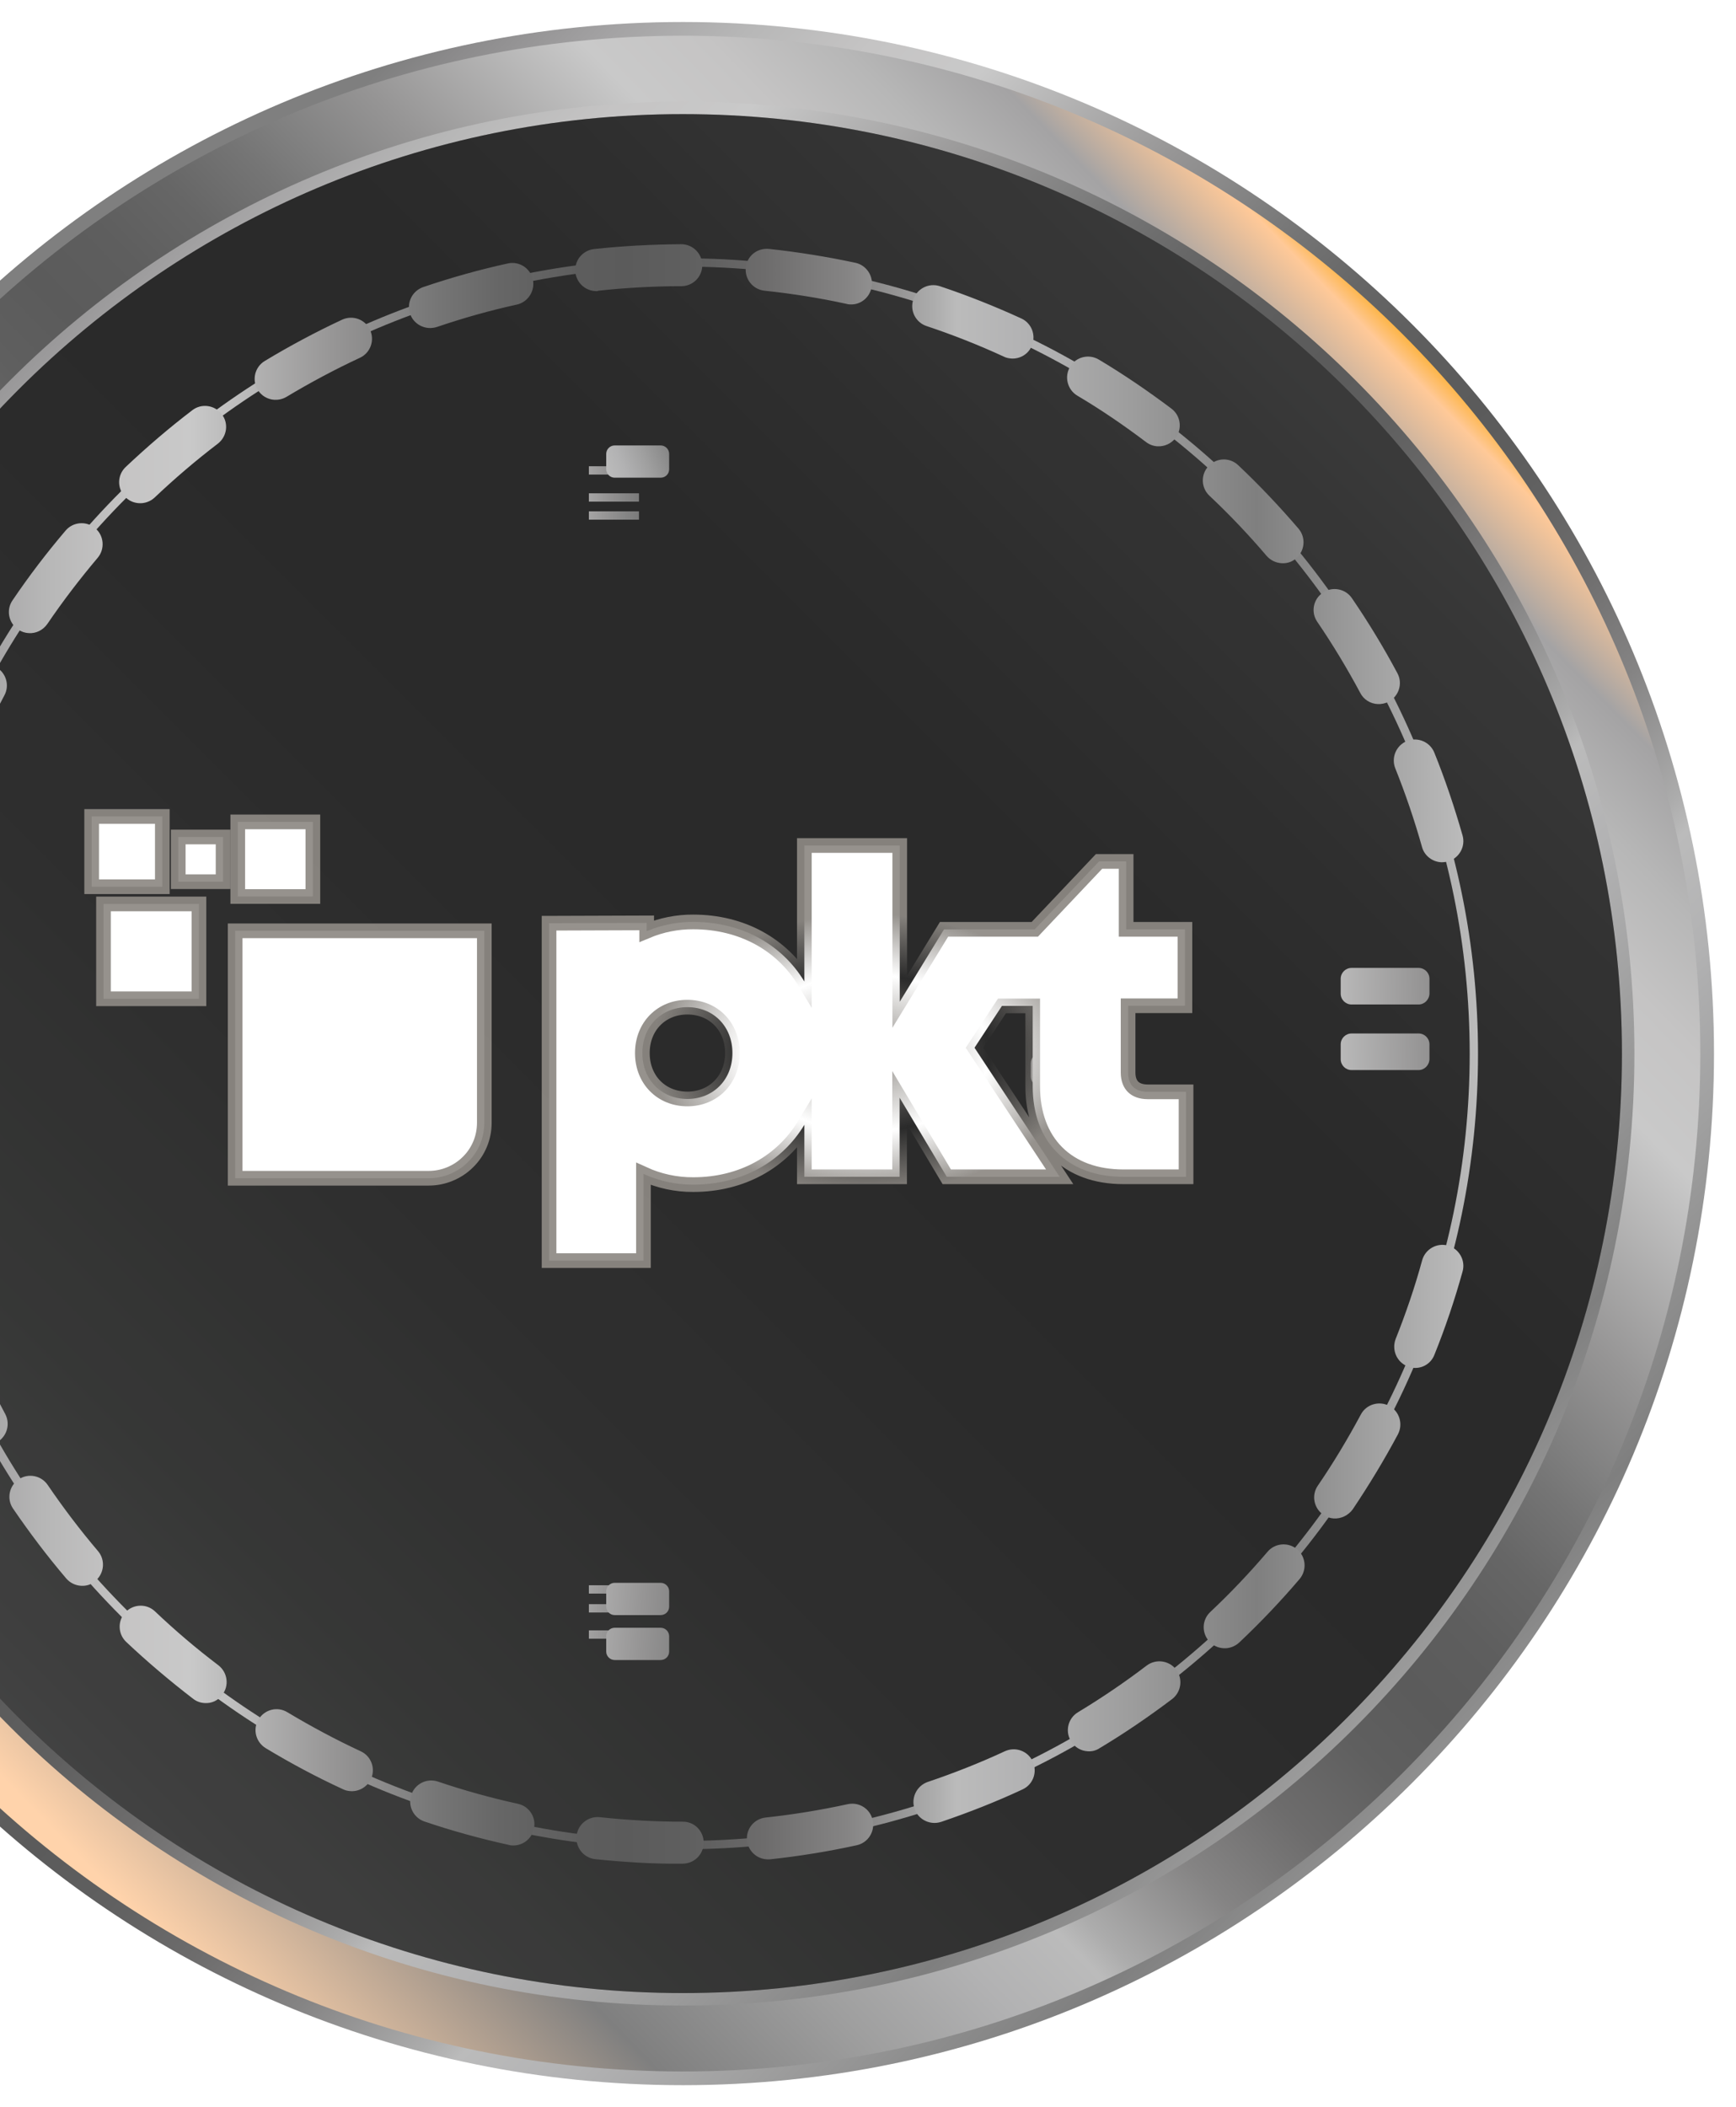 <svg width="947" height="1149" viewBox="0 0 947 1149" fill="none" xmlns="http://www.w3.org/2000/svg">
<g filter="url(#filter0_d)">
<path d="M372.5 1130C683.16 1130 935 878.16 935 567.5C935 256.84 683.16 5 372.5 5C61.84 5 -190 256.84 -190 567.5C-190 878.16 61.84 1130 372.5 1130Z" fill="url(#paint0_linear)"/>
<path d="M372.5 1122.53C679.034 1122.53 927.528 874.033 927.528 567.5C927.528 260.967 679.034 12.472 372.5 12.472C65.967 12.472 -182.527 260.967 -182.527 567.5C-182.527 874.033 65.967 1122.53 372.5 1122.53Z" fill="url(#paint1_linear)"/>
<path d="M372.5 1086.59C659.183 1086.59 891.585 854.183 891.585 567.5C891.585 280.817 659.183 48.415 372.5 48.415C85.817 48.415 -146.585 280.817 -146.585 567.5C-146.585 854.183 85.817 1086.59 372.5 1086.59Z" fill="url(#paint2_linear)"/>
<path d="M372.501 1079.78C655.422 1079.78 884.776 850.422 884.776 567.5C884.776 284.578 655.422 55.225 372.501 55.225C89.579 55.225 -139.774 284.578 -139.774 567.5C-139.774 850.422 89.579 1079.78 372.501 1079.78Z" fill="url(#paint3_linear)"/>
<path d="M372.501 1079.78C655.422 1079.78 884.776 850.422 884.776 567.5C884.776 284.578 655.422 55.225 372.501 55.225C89.579 55.225 -139.774 284.578 -139.774 567.5C-139.774 850.422 89.579 1079.78 372.501 1079.78Z" fill="black" fill-opacity="0.2"/>
<path d="M348.57 247.234H321.235V251.774H348.57V247.234Z" fill="url(#paint4_linear)"/>
<path d="M348.57 261.989H321.235V266.529H348.57V261.989Z" fill="url(#paint5_linear)"/>
<path d="M348.57 271.826H321.235V276.366H348.57V271.826Z" fill="url(#paint6_linear)"/>
<path d="M348.57 881.997H321.235V886.537H348.57V881.997Z" fill="url(#paint7_linear)"/>
<path d="M348.57 867.715H321.235V872.255H348.57V867.715Z" fill="url(#paint8_linear)"/>
<path d="M348.57 857.405H321.235V861.945H348.57V857.405Z" fill="url(#paint9_linear)"/>
<path d="M360.393 253.476H335.328C332.774 253.476 330.693 251.395 330.693 248.841V240.518C330.693 237.964 332.774 235.883 335.328 235.883H360.393C362.947 235.883 365.028 237.964 365.028 240.518V248.841C365.028 251.49 362.947 253.476 360.393 253.476Z" fill="url(#paint10_linear)"/>
<path d="M773.826 576.486H737.316C734.006 576.486 731.357 573.837 731.357 570.527V562.487C731.357 559.177 734.006 556.528 737.316 556.528H773.826C777.137 556.528 779.785 559.177 779.785 562.487V570.527C779.691 573.837 777.042 576.486 773.826 576.486Z" fill="url(#paint11_linear)"/>
<path d="M773.826 540.732H737.316C734.006 540.732 731.357 538.084 731.357 534.774V526.734C731.357 523.423 734.006 520.775 737.316 520.775H773.826C777.137 520.775 779.785 523.423 779.785 526.734V534.774C779.691 538.084 777.042 540.732 773.826 540.732Z" fill="url(#paint12_linear)"/>
<path d="M196.192 541.773H159.683C156.372 541.773 153.724 539.124 153.724 535.814V527.774C153.724 524.464 156.372 521.815 159.683 521.815H196.192C199.503 521.815 202.151 524.464 202.151 527.774V535.814C202.057 539.124 199.408 541.773 196.192 541.773Z" fill="url(#paint13_linear)"/>
<path d="M196.192 577.526H159.683C156.372 577.526 153.724 574.878 153.724 571.567V563.528C153.724 560.217 156.372 557.569 159.683 557.569H196.192C199.503 557.569 202.151 560.217 202.151 563.528V571.567C202.057 574.878 199.408 577.526 196.192 577.526Z" fill="url(#paint14_linear)"/>
<path d="M601.302 585.566H567.819C564.792 585.566 562.333 583.107 562.333 580.08V572.702C562.333 569.675 564.792 567.216 567.819 567.216H601.302C604.329 567.216 606.788 569.675 606.788 572.702V580.08C606.788 583.107 604.329 585.566 601.302 585.566Z" fill="url(#paint15_linear)"/>
<path d="M569.237 534.868H546.064C543.983 534.868 542.28 533.166 542.28 531.085V525.977C542.28 523.896 543.983 522.194 546.064 522.194H569.143C571.223 522.194 572.926 523.896 572.926 525.977V531.085C572.926 533.166 571.223 534.868 569.237 534.868Z" fill="url(#paint16_linear)"/>
<path d="M196.192 613.279H159.683C156.372 613.279 153.724 610.631 153.724 607.32V599.281C153.724 595.97 156.372 593.322 159.683 593.322H196.192C199.503 593.322 202.151 595.97 202.151 599.281V607.32C202.057 610.536 199.408 613.279 196.192 613.279Z" fill="url(#paint17_linear)"/>
<path d="M360.393 898.171H335.328C332.774 898.171 330.693 896.09 330.693 893.536V885.213C330.693 882.659 332.774 880.578 335.328 880.578H360.393C362.947 880.578 365.028 882.659 365.028 885.213V893.536C365.028 896.185 362.947 898.171 360.393 898.171Z" fill="url(#paint18_linear)"/>
<path d="M360.393 873.673H335.328C332.774 873.673 330.693 871.593 330.693 869.039V860.715C330.693 858.161 332.774 856.08 335.328 856.08H360.393C362.947 856.08 365.028 858.161 365.028 860.715V869.039C365.028 871.687 362.947 873.673 360.393 873.673Z" fill="url(#paint19_linear)"/>
<path d="M372.5 1001.36C133.293 1001.36 -61.269 806.801 -61.269 567.595C-61.269 328.388 133.293 133.825 372.5 133.825C611.707 133.825 806.269 328.388 806.269 567.595C806.269 806.801 611.707 1001.36 372.5 1001.36ZM372.5 138.366C135.847 138.366 -56.729 330.942 -56.729 567.595C-56.729 804.248 135.847 996.824 372.5 996.824C609.153 996.824 801.729 804.248 801.729 567.595C801.729 330.847 609.248 138.366 372.5 138.366Z" fill="url(#paint20_linear)"/>
<path d="M348.096 1008.65C340.246 1008.17 332.49 1007.61 324.734 1006.76C318.397 1006.09 313.857 1000.42 314.519 994.081C315.181 987.743 320.95 983.203 327.193 983.865C342.043 985.473 357.366 986.325 372.405 986.325C378.837 986.23 383.85 991.432 383.85 997.769C383.85 1004.11 378.742 1009.21 372.405 1009.21C364.365 1009.31 356.136 1009.12 348.096 1008.65ZM279.427 999.283C278.86 999.283 278.198 999.188 277.63 998.999C262.118 995.594 246.606 991.338 231.567 986.23C225.608 984.244 222.298 977.717 224.379 971.664C226.365 965.705 232.891 962.394 238.945 964.475C253.227 969.299 267.888 973.366 282.549 976.582C288.697 977.906 292.669 984.055 291.251 990.203C290.021 995.878 284.913 999.567 279.427 999.283ZM418.279 1006.85C412.793 1006.57 408.158 1002.31 407.496 996.634C406.834 990.297 411.374 984.717 417.711 984.055C432.656 982.447 447.695 979.987 462.45 976.771C468.693 975.447 474.746 979.325 476.071 985.568C477.395 991.716 473.517 997.864 467.274 999.188C451.762 1002.59 435.872 1005.15 420.076 1006.85C419.509 1006.85 418.846 1006.94 418.279 1006.85ZM191.274 969.677C189.855 969.583 188.436 969.299 187.112 968.637C172.735 962.016 158.547 954.449 144.927 946.22C139.535 942.91 137.738 935.911 141.049 930.519C144.359 925.128 151.359 923.331 156.75 926.641C169.708 934.397 183.139 941.586 196.76 947.923C202.529 950.571 204.989 957.381 202.34 963.151C200.259 967.408 195.814 969.961 191.274 969.677ZM509.081 986.987C504.541 986.703 500.379 983.771 498.866 979.231C496.88 973.272 500.095 966.745 506.054 964.665C520.337 959.841 534.524 954.26 548.145 947.923C553.914 945.274 560.725 947.734 563.373 953.503C566.022 959.273 563.562 966.083 557.793 968.732C543.416 975.447 528.471 981.312 513.432 986.419C511.919 986.892 510.5 987.081 509.081 986.987ZM111.633 921.628C109.457 921.534 107.187 920.777 105.295 919.263C92.716 909.616 80.419 899.211 68.88 888.334C64.245 883.983 64.056 876.7 68.407 872.16C72.758 867.525 80.041 867.336 84.581 871.687C95.553 882.091 107.093 891.928 119.105 901.008C124.118 904.886 125.158 912.075 121.28 917.088C119.01 920.304 115.322 921.912 111.633 921.628ZM593.357 947.923C589.668 947.734 586.168 945.747 584.182 942.342C580.871 936.951 582.669 929.857 588.06 926.641C600.924 918.885 613.598 910.278 625.516 901.198C630.529 897.414 637.717 898.36 641.595 903.373C645.379 908.386 644.433 915.575 639.42 919.453C626.745 929.006 613.503 938.086 599.883 946.22C597.897 947.545 595.627 948.112 593.357 947.923ZM44.193 857.688C41.166 857.499 38.234 856.175 36.059 853.621C25.749 841.514 16.101 828.745 7.116 815.598C3.521 810.396 4.94 803.207 10.143 799.707C15.345 796.113 22.533 797.532 26.033 802.734C34.545 815.219 43.72 827.326 53.463 838.771C57.53 843.595 56.962 850.784 52.138 854.945C49.963 857.026 47.031 857.878 44.193 857.688ZM667.417 891.739C664.58 891.55 661.837 890.415 659.756 888.145C655.405 883.51 655.594 876.322 660.229 871.971C671.201 861.661 681.7 850.594 691.442 839.149C695.509 834.326 702.792 833.758 707.616 837.825C712.44 841.893 713.007 849.176 708.94 854C698.63 866.106 687.564 877.74 676.024 888.618C673.565 890.888 670.444 891.928 667.417 891.739ZM-8.018 780.885C-11.896 780.696 -15.585 778.52 -17.477 774.831C-24.949 760.833 -31.664 746.267 -37.623 731.511C-39.988 725.647 -37.15 718.931 -31.191 716.567C-25.327 714.202 -18.611 717.04 -16.247 722.999C-10.666 736.997 -4.235 750.807 2.859 764.049C5.792 769.629 3.711 776.534 -1.87 779.561C-3.951 780.506 -6.032 780.979 -8.018 780.885ZM727.668 820.989C725.682 820.895 723.696 820.232 721.898 819.003C716.696 815.409 715.277 808.315 718.872 803.112C727.384 790.627 735.235 777.574 742.329 764.332C745.261 758.752 752.26 756.671 757.841 759.603C763.422 762.535 765.502 769.535 762.57 775.115C755.098 789.114 746.774 802.829 737.883 816.071C735.424 819.381 731.546 821.178 727.668 820.989ZM-42.542 694.528C-47.271 694.245 -51.622 691.029 -52.946 686.11C-57.202 670.882 -60.608 655.181 -63.256 639.479C-64.296 633.237 -60.04 627.373 -53.797 626.332C-47.555 625.292 -41.69 629.548 -40.65 635.791C-38.191 650.641 -34.975 665.585 -30.908 680.057C-29.205 686.11 -32.799 692.447 -38.853 694.15C-40.083 694.528 -41.312 694.623 -42.542 694.528ZM771.367 738.889C770.137 738.794 768.907 738.511 767.772 738.038C761.908 735.673 759.07 729.052 761.341 723.093C766.921 709.094 771.84 694.717 775.812 680.151C777.515 674.098 783.852 670.504 789.905 672.206C795.959 673.909 799.553 680.246 797.851 686.299C793.594 701.622 788.487 716.851 782.528 731.606C780.731 736.43 776.096 739.173 771.367 738.889ZM-57.581 602.875C-63.35 602.591 -68.08 597.957 -68.364 591.998C-69.215 576.202 -69.215 560.122 -68.364 544.232C-67.985 537.895 -62.594 533.071 -56.257 533.355C-50.014 534.111 -45.096 539.124 -45.379 545.461C-46.23 560.501 -46.23 575.729 -45.379 590.768C-45.001 597.105 -49.919 602.497 -56.257 602.875C-56.73 602.875 -57.108 602.875 -57.581 602.875ZM-52.568 509.992C-52.946 509.992 -53.419 509.897 -53.797 509.897C-60.04 508.857 -64.296 502.993 -63.256 496.75C-60.702 481.049 -57.297 465.348 -53.041 450.025C-51.338 443.971 -45.096 440.283 -38.947 441.985C-32.799 443.688 -29.3 449.93 -30.908 456.078C-34.88 470.55 -38.191 485.494 -40.555 500.344C-41.596 506.209 -46.798 510.37 -52.568 509.992ZM-27.881 420.419C-29.11 420.325 -30.34 420.136 -31.475 419.663C-37.34 417.298 -40.272 410.677 -37.907 404.813C-32.043 390.058 -25.327 375.491 -17.855 361.398C-14.923 355.818 -7.923 353.642 -2.343 356.669C3.238 359.601 5.413 366.6 2.386 372.181C-4.707 385.517 -11.045 399.327 -16.625 413.326C-18.422 417.866 -23.057 420.703 -27.881 420.419ZM786.122 463.172C781.393 462.888 777.042 459.672 775.718 454.849C771.65 440.377 766.732 425.905 761.151 412.001C758.787 406.137 761.624 399.421 767.489 397.057C773.353 394.692 780.069 397.53 782.433 403.394C788.392 418.149 793.5 433.378 797.851 448.606C799.553 454.659 795.959 460.997 789.905 462.699C788.581 463.078 787.352 463.172 786.122 463.172ZM15.628 338.225C13.642 338.13 11.656 337.468 9.859 336.238C4.656 332.644 3.238 325.55 6.832 320.348C15.723 307.201 25.465 294.432 35.775 282.325C39.842 277.501 47.125 276.933 51.949 281C56.773 285.068 57.341 292.351 53.273 297.175C43.531 308.714 34.262 320.821 25.844 333.212C23.384 336.711 19.506 338.508 15.628 338.225ZM751.504 376.91C747.626 376.721 743.937 374.545 742.045 370.857C734.951 357.615 727.101 344.562 718.588 332.077C714.994 326.874 716.318 319.686 721.615 316.186C726.817 312.592 734.005 314.011 737.505 319.213C746.491 332.36 754.814 346.075 762.286 360.074C765.313 365.654 763.138 372.559 757.557 375.586C755.571 376.626 753.49 377.005 751.504 376.91ZM75.785 267.38C72.947 267.191 70.204 266.056 68.123 263.786C63.772 259.151 63.962 251.963 68.596 247.612C80.136 236.734 92.337 226.235 104.917 216.682C109.93 212.804 117.119 213.845 120.997 218.858C124.875 223.871 123.834 231.059 118.821 234.937C106.903 244.018 95.269 253.949 84.297 264.353C81.933 266.529 78.811 267.569 75.785 267.38ZM699.103 300.107C696.077 299.918 693.144 298.593 690.969 296.134C681.227 284.689 670.728 273.623 659.756 263.313C655.121 258.962 654.932 251.679 659.283 247.139C663.634 242.504 670.917 242.315 675.457 246.666C686.996 257.543 698.063 269.272 708.373 281.284C712.44 286.108 711.872 293.297 707.048 297.458C704.778 299.445 701.941 300.296 699.103 300.107ZM149.751 211.007C146.062 210.818 142.562 208.832 140.576 205.521C137.265 200.13 139.063 193.036 144.454 189.82C158.074 181.591 172.262 174.024 186.639 167.309C192.409 164.66 199.219 167.119 201.867 172.889C204.516 178.659 202.056 185.469 196.287 188.118C182.666 194.455 169.235 201.643 156.277 209.399C154.196 210.629 151.926 211.102 149.751 211.007ZM631.475 236.356C629.299 236.262 627.124 235.505 625.232 234.086C613.22 225.006 600.64 216.399 587.682 208.737C582.29 205.521 580.493 198.427 583.709 193.036C586.925 187.55 594.019 185.847 599.41 189.063C613.031 197.198 626.367 206.278 639.042 215.831C644.055 219.614 645.095 226.803 641.217 231.911C638.852 234.937 635.164 236.545 631.475 236.356ZM233.932 171.849C229.392 171.565 225.23 168.633 223.717 164.093C221.636 158.134 224.852 151.607 230.905 149.527C245.944 144.419 261.456 140.068 276.968 136.663C283.211 135.244 289.264 139.217 290.683 145.365C292.007 151.513 288.129 157.661 281.981 159.08C267.226 162.296 252.565 166.457 238.377 171.281C236.864 171.754 235.351 171.943 233.932 171.849ZM551.739 188.496C550.32 188.401 548.902 188.117 547.577 187.455C533.862 181.118 519.675 175.538 505.487 170.808C499.433 168.822 496.217 162.296 498.204 156.337C500.19 150.378 506.716 147.067 512.675 149.054C527.714 154.067 542.659 160.026 557.13 166.647C562.9 169.295 565.359 176.105 562.711 181.875C560.819 186.226 556.279 188.78 551.739 188.496ZM324.639 151.702C319.153 151.418 314.519 147.162 313.857 141.487C313.194 135.15 317.735 129.569 323.977 128.812C339.773 127.11 355.758 126.259 371.648 126.164C377.891 126.164 383.093 131.272 383.093 137.609C383.093 143.946 377.985 149.054 371.648 149.054C356.609 149.054 341.381 149.905 326.436 151.513C325.963 151.797 325.301 151.797 324.639 151.702ZM463.585 158.985C463.018 158.985 462.356 158.891 461.788 158.701C447.128 155.485 432.088 153.121 417.049 151.513C410.712 150.851 406.172 145.176 406.834 138.933C407.496 132.596 412.982 128.15 419.414 128.718C435.21 130.42 451.1 132.974 466.612 136.285C472.76 137.609 476.733 143.757 475.409 149.905C474.179 155.58 469.166 159.363 463.585 158.985Z" fill="url(#paint21_linear)"/>
</g>
<path d="M352.767 507.755V507.245V503.232L348.753 503.245L303.498 503.398L299.512 503.411V507.398V683.389V687.389H303.512H347.014H351.014V683.389V640.091C359.486 643.971 368.781 646.007 378.189 645.943C404.786 645.939 426.637 633.477 438.781 613.345V637.677V641.677H442.781H486.741H490.741V637.677V598.554L515.304 639.726L516.468 641.677H518.739H570.622H578.056L573.961 635.473L531.604 571.312L546.574 548.501H563.346V592.346C563.346 607.256 567.896 619.696 576.624 628.413C585.351 637.129 597.808 641.677 612.754 641.677H643H647V637.677V599.355V595.355H643H626.162C622.3 595.355 619.712 594.229 618.099 592.635C616.491 591.045 615.382 588.525 615.382 584.803V548.424H642.39H646.39V544.424V510.75V506.75H642.39H614.316V473.723V469.723H610.316H601.249H599.528L598.344 470.973L564.482 506.75H517.215H514.974L513.804 508.662L490.817 546.224V465.038V461.038H486.817H442.781H438.781V465.038V535.177C426.634 515.08 404.777 502.717 378.189 502.712C369.424 502.649 360.771 504.401 352.767 507.755ZM374.975 599.241C360.79 599.241 350.405 588.753 350.405 574.213C350.405 559.674 360.79 549.186 374.975 549.186C389.159 549.186 399.545 559.674 399.545 574.213C399.545 588.745 389.09 599.241 374.975 599.241Z" fill="white" stroke="url(#paint22_angular)" stroke-width="8"/>
<path d="M60.456 492.891H56.456V496.891V540.623V544.623H60.456H104.536H108.536V540.623V496.891V492.891H104.536H104.466H60.456Z" fill="white" stroke="url(#paint23_angular)" stroke-width="8"/>
<path d="M88.551 449.191V445.191H84.551H54H50V449.191V479.513V483.513H54H84.551H88.551V479.513V449.191Z" fill="white" stroke="url(#paint24_angular)" stroke-width="8"/>
<path d="M170.681 452.162V448.162H166.681H133.692H129.692V452.162V484.846V488.846H133.692H166.681H170.681V484.846V452.162Z" fill="white" stroke="url(#paint25_angular)" stroke-width="8"/>
<path d="M121.692 460.39V456.39H117.692H101.235H97.235V460.39V476.771V480.771H101.235H117.692H121.692V476.771V460.39Z" fill="white" stroke="url(#paint26_angular)" stroke-width="8"/>
<path d="M264.199 507.55V612.23C264.199 616.192 263.437 620.154 261.913 623.811C260.389 627.468 258.18 630.82 255.285 633.639C252.466 636.458 249.114 638.667 245.381 640.191C241.724 641.715 237.762 642.476 233.724 642.476H128.282V507.55H264.199Z" fill="white" stroke="url(#paint27_diamond)" stroke-width="8"/>
<defs>
<filter id="filter0_d" x="-202" y="0" width="1149" height="1149" filterUnits="userSpaceOnUse" color-interpolation-filters="sRGB">
<feFlood flood-opacity="0" result="BackgroundImageFix"/>
<feColorMatrix in="SourceAlpha" type="matrix" values="0 0 0 0 0 0 0 0 0 0 0 0 0 0 0 0 0 0 127 0" result="hardAlpha"/>
<feOffset dy="7"/>
<feGaussianBlur stdDeviation="6"/>
<feColorMatrix type="matrix" values="0 0 0 0 0 0 0 0 0 0 0 0 0 0 0 0 0 0 0.19 0"/>
<feBlend mode="normal" in2="BackgroundImageFix" result="effect1_dropShadow"/>
<feBlend mode="normal" in="SourceGraphic" in2="effect1_dropShadow" result="shape"/>
</filter>
<linearGradient id="paint0_linear" x1="21.295" y1="216.295" x2="849.191" y2="1044.19" gradientUnits="userSpaceOnUse">
<stop stop-color="#7F7F7F"/>
<stop offset="0.021" stop-color="#8C8B8C"/>
<stop offset="0.065" stop-color="#A4A3A4"/>
<stop offset="0.109" stop-color="#B7B7B7"/>
<stop offset="0.154" stop-color="#C5C4C4"/>
<stop offset="0.199" stop-color="#C9C9C9"/>
<stop offset="0.29" stop-color="#969595"/>
<stop offset="0.336" stop-color="#7F7F7F"/>
<stop offset="0.356" stop-color="#757575"/>
<stop offset="0.394" stop-color="#666666"/>
<stop offset="0.433" stop-color="#5E5E5E"/>
<stop offset="0.473" stop-color="#5B5B5B"/>
<stop offset="0.512" stop-color="#5F5F5F"/>
<stop offset="0.56" stop-color="#6D6C6C"/>
<stop offset="0.612" stop-color="#858484"/>
<stop offset="0.667" stop-color="#ACACAC"/>
<stop offset="0.681" stop-color="#BBBBBB"/>
<stop offset="0.724" stop-color="#B2B2B3"/>
<stop offset="0.785" stop-color="#9F9F9F"/>
<stop offset="0.857" stop-color="#848484"/>
<stop offset="0.87" stop-color="#7F7F7F"/>
<stop offset="1" stop-color="#BBBBBB"/>
</linearGradient>
<linearGradient id="paint1_linear" x1="777.558" y1="172.205" x2="-14.94" y2="945.751" gradientUnits="userSpaceOnUse">
<stop stop-color="#FBA300"/>
<stop offset="0.021" stop-color="#FFC998"/>
<stop offset="0.065" stop-color="#A4A3A4"/>
<stop offset="0.109" stop-color="#B7B7B7"/>
<stop offset="0.154" stop-color="#C5C4C4"/>
<stop offset="0.199" stop-color="#C9C9C9"/>
<stop offset="0.29" stop-color="#969595"/>
<stop offset="0.336" stop-color="#7F7F7F"/>
<stop offset="0.356" stop-color="#757575"/>
<stop offset="0.394" stop-color="#666666"/>
<stop offset="0.433" stop-color="#5E5E5E"/>
<stop offset="0.473" stop-color="#5B5B5B"/>
<stop offset="0.512" stop-color="#5F5F5F"/>
<stop offset="0.56" stop-color="#6D6C6C"/>
<stop offset="0.612" stop-color="#858484"/>
<stop offset="0.667" stop-color="#ACACAC"/>
<stop offset="0.681" stop-color="#BBBBBB"/>
<stop offset="0.724" stop-color="#B2B2B3"/>
<stop offset="0.785" stop-color="#9F9F9F"/>
<stop offset="0.857" stop-color="#848484"/>
<stop offset="0.87" stop-color="#7F7F7F"/>
<stop offset="1" stop-color="#FFD3AB"/>
</linearGradient>
<linearGradient id="paint2_linear" x1="-31.698" y1="163.303" x2="796.495" y2="991.495" gradientUnits="userSpaceOnUse">
<stop stop-color="#7F7F7F"/>
<stop offset="0.021" stop-color="#8C8B8C"/>
<stop offset="0.065" stop-color="#A4A3A4"/>
<stop offset="0.109" stop-color="#B7B7B7"/>
<stop offset="0.154" stop-color="#C5C4C4"/>
<stop offset="0.199" stop-color="#C9C9C9"/>
<stop offset="0.29" stop-color="#969595"/>
<stop offset="0.336" stop-color="#7F7F7F"/>
<stop offset="0.356" stop-color="#757575"/>
<stop offset="0.394" stop-color="#666666"/>
<stop offset="0.433" stop-color="#5E5E5E"/>
<stop offset="0.473" stop-color="#5B5B5B"/>
<stop offset="0.512" stop-color="#5F5F5F"/>
<stop offset="0.56" stop-color="#6D6C6C"/>
<stop offset="0.612" stop-color="#858484"/>
<stop offset="0.667" stop-color="#ACACAC"/>
<stop offset="0.681" stop-color="#BBBBBB"/>
<stop offset="0.724" stop-color="#B2B2B3"/>
<stop offset="0.785" stop-color="#9F9F9F"/>
<stop offset="0.857" stop-color="#848484"/>
<stop offset="0.87" stop-color="#7F7F7F"/>
<stop offset="1" stop-color="#BBBBBB"/>
</linearGradient>
<linearGradient id="paint3_linear" x1="-423.011" y1="1363.09" x2="1522.86" y2="-582.785" gradientUnits="userSpaceOnUse">
<stop stop-color="#979797"/>
<stop offset="0.203" stop-color="#575858"/>
<stop offset="0.23" stop-color="#505050"/>
<stop offset="0.284" stop-color="#434443"/>
<stop offset="0.341" stop-color="#3B3B3B"/>
<stop offset="0.402" stop-color="#363636"/>
<stop offset="0.473" stop-color="#343434"/>
<stop offset="0.512" stop-color="#383838"/>
<stop offset="0.575" stop-color="#444444"/>
<stop offset="0.654" stop-color="#575858"/>
<stop offset="0.654" stop-color="#575858"/>
<stop offset="0.74" stop-color="#7E7C7C"/>
<stop offset="0.812" stop-color="#9B9A9A"/>
<stop offset="0.855" stop-color="#A9A8A8"/>
<stop offset="0.886" stop-color="#A1A0A0"/>
<stop offset="0.924" stop-color="#8F8E8E"/>
<stop offset="0.965" stop-color="#747373"/>
<stop offset="1" stop-color="#595A5A"/>
</linearGradient>
<linearGradient id="paint4_linear" x1="233.963" y1="250.78" x2="565.161" y2="246.704" gradientUnits="userSpaceOnUse">
<stop stop-color="#7F7F7F"/>
<stop offset="0.021" stop-color="#8C8B8C"/>
<stop offset="0.065" stop-color="#A4A3A4"/>
<stop offset="0.109" stop-color="#B7B7B7"/>
<stop offset="0.154" stop-color="#C5C4C4"/>
<stop offset="0.199" stop-color="#C9C9C9"/>
<stop offset="0.29" stop-color="#969595"/>
<stop offset="0.336" stop-color="#7F7F7F"/>
<stop offset="0.356" stop-color="#757575"/>
<stop offset="0.394" stop-color="#666666"/>
<stop offset="0.433" stop-color="#5E5E5E"/>
<stop offset="0.473" stop-color="#5B5B5B"/>
<stop offset="0.512" stop-color="#5F5F5F"/>
<stop offset="0.56" stop-color="#6D6C6C"/>
<stop offset="0.612" stop-color="#858484"/>
<stop offset="0.667" stop-color="#ACACAC"/>
<stop offset="0.681" stop-color="#BBBBBB"/>
<stop offset="0.724" stop-color="#B2B2B3"/>
<stop offset="0.785" stop-color="#9F9F9F"/>
<stop offset="0.857" stop-color="#848484"/>
<stop offset="0.87" stop-color="#7F7F7F"/>
<stop offset="1" stop-color="#BBBBBB"/>
</linearGradient>
<linearGradient id="paint5_linear" x1="234.144" y1="265.543" x2="565.343" y2="261.466" gradientUnits="userSpaceOnUse">
<stop stop-color="#7F7F7F"/>
<stop offset="0.021" stop-color="#8C8B8C"/>
<stop offset="0.065" stop-color="#A4A3A4"/>
<stop offset="0.109" stop-color="#B7B7B7"/>
<stop offset="0.154" stop-color="#C5C4C4"/>
<stop offset="0.199" stop-color="#C9C9C9"/>
<stop offset="0.29" stop-color="#969595"/>
<stop offset="0.336" stop-color="#7F7F7F"/>
<stop offset="0.356" stop-color="#757575"/>
<stop offset="0.394" stop-color="#666666"/>
<stop offset="0.433" stop-color="#5E5E5E"/>
<stop offset="0.473" stop-color="#5B5B5B"/>
<stop offset="0.512" stop-color="#5F5F5F"/>
<stop offset="0.56" stop-color="#6D6C6C"/>
<stop offset="0.612" stop-color="#858484"/>
<stop offset="0.667" stop-color="#ACACAC"/>
<stop offset="0.681" stop-color="#BBBBBB"/>
<stop offset="0.724" stop-color="#B2B2B3"/>
<stop offset="0.785" stop-color="#9F9F9F"/>
<stop offset="0.857" stop-color="#848484"/>
<stop offset="0.87" stop-color="#7F7F7F"/>
<stop offset="1" stop-color="#BBBBBB"/>
</linearGradient>
<linearGradient id="paint6_linear" x1="234.265" y1="275.331" x2="565.463" y2="271.255" gradientUnits="userSpaceOnUse">
<stop stop-color="#7F7F7F"/>
<stop offset="0.021" stop-color="#8C8B8C"/>
<stop offset="0.065" stop-color="#A4A3A4"/>
<stop offset="0.109" stop-color="#B7B7B7"/>
<stop offset="0.154" stop-color="#C5C4C4"/>
<stop offset="0.199" stop-color="#C9C9C9"/>
<stop offset="0.29" stop-color="#969595"/>
<stop offset="0.336" stop-color="#7F7F7F"/>
<stop offset="0.356" stop-color="#757575"/>
<stop offset="0.394" stop-color="#666666"/>
<stop offset="0.433" stop-color="#5E5E5E"/>
<stop offset="0.473" stop-color="#5B5B5B"/>
<stop offset="0.512" stop-color="#5F5F5F"/>
<stop offset="0.56" stop-color="#6D6C6C"/>
<stop offset="0.612" stop-color="#858484"/>
<stop offset="0.667" stop-color="#ACACAC"/>
<stop offset="0.681" stop-color="#BBBBBB"/>
<stop offset="0.724" stop-color="#B2B2B3"/>
<stop offset="0.785" stop-color="#9F9F9F"/>
<stop offset="0.857" stop-color="#848484"/>
<stop offset="0.87" stop-color="#7F7F7F"/>
<stop offset="1" stop-color="#BBBBBB"/>
</linearGradient>
<linearGradient id="paint7_linear" x1="212.314" y1="881.013" x2="617.226" y2="891.883" gradientUnits="userSpaceOnUse">
<stop stop-color="#7F7F7F"/>
<stop offset="0.021" stop-color="#8C8B8C"/>
<stop offset="0.065" stop-color="#A4A3A4"/>
<stop offset="0.109" stop-color="#B7B7B7"/>
<stop offset="0.154" stop-color="#C5C4C4"/>
<stop offset="0.199" stop-color="#C9C9C9"/>
<stop offset="0.29" stop-color="#969595"/>
<stop offset="0.336" stop-color="#7F7F7F"/>
<stop offset="0.356" stop-color="#757575"/>
<stop offset="0.394" stop-color="#666666"/>
<stop offset="0.433" stop-color="#5E5E5E"/>
<stop offset="0.473" stop-color="#5B5B5B"/>
<stop offset="0.512" stop-color="#5F5F5F"/>
<stop offset="0.56" stop-color="#6D6C6C"/>
<stop offset="0.612" stop-color="#858484"/>
<stop offset="0.667" stop-color="#ACACAC"/>
<stop offset="0.681" stop-color="#BBBBBB"/>
<stop offset="0.724" stop-color="#B2B2B3"/>
<stop offset="0.785" stop-color="#9F9F9F"/>
<stop offset="0.857" stop-color="#848484"/>
<stop offset="0.87" stop-color="#7F7F7F"/>
<stop offset="1" stop-color="#BBBBBB"/>
</linearGradient>
<linearGradient id="paint8_linear" x1="212.698" y1="866.714" x2="617.61" y2="877.585" gradientUnits="userSpaceOnUse">
<stop stop-color="#7F7F7F"/>
<stop offset="0.021" stop-color="#8C8B8C"/>
<stop offset="0.065" stop-color="#A4A3A4"/>
<stop offset="0.109" stop-color="#B7B7B7"/>
<stop offset="0.154" stop-color="#C5C4C4"/>
<stop offset="0.199" stop-color="#C9C9C9"/>
<stop offset="0.29" stop-color="#969595"/>
<stop offset="0.336" stop-color="#7F7F7F"/>
<stop offset="0.356" stop-color="#757575"/>
<stop offset="0.394" stop-color="#666666"/>
<stop offset="0.433" stop-color="#5E5E5E"/>
<stop offset="0.473" stop-color="#5B5B5B"/>
<stop offset="0.512" stop-color="#5F5F5F"/>
<stop offset="0.56" stop-color="#6D6C6C"/>
<stop offset="0.612" stop-color="#858484"/>
<stop offset="0.667" stop-color="#ACACAC"/>
<stop offset="0.681" stop-color="#BBBBBB"/>
<stop offset="0.724" stop-color="#B2B2B3"/>
<stop offset="0.785" stop-color="#9F9F9F"/>
<stop offset="0.857" stop-color="#848484"/>
<stop offset="0.87" stop-color="#7F7F7F"/>
<stop offset="1" stop-color="#BBBBBB"/>
</linearGradient>
<linearGradient id="paint9_linear" x1="212.975" y1="856.417" x2="617.886" y2="867.287" gradientUnits="userSpaceOnUse">
<stop stop-color="#7F7F7F"/>
<stop offset="0.021" stop-color="#8C8B8C"/>
<stop offset="0.065" stop-color="#A4A3A4"/>
<stop offset="0.109" stop-color="#B7B7B7"/>
<stop offset="0.154" stop-color="#C5C4C4"/>
<stop offset="0.199" stop-color="#C9C9C9"/>
<stop offset="0.29" stop-color="#969595"/>
<stop offset="0.336" stop-color="#7F7F7F"/>
<stop offset="0.356" stop-color="#757575"/>
<stop offset="0.394" stop-color="#666666"/>
<stop offset="0.433" stop-color="#5E5E5E"/>
<stop offset="0.473" stop-color="#5B5B5B"/>
<stop offset="0.512" stop-color="#5F5F5F"/>
<stop offset="0.56" stop-color="#6D6C6C"/>
<stop offset="0.612" stop-color="#858484"/>
<stop offset="0.667" stop-color="#ACACAC"/>
<stop offset="0.681" stop-color="#BBBBBB"/>
<stop offset="0.724" stop-color="#B2B2B3"/>
<stop offset="0.785" stop-color="#9F9F9F"/>
<stop offset="0.857" stop-color="#848484"/>
<stop offset="0.87" stop-color="#7F7F7F"/>
<stop offset="1" stop-color="#BBBBBB"/>
</linearGradient>
<linearGradient id="paint10_linear" x1="201.077" y1="304.401" x2="393.341" y2="226.272" gradientUnits="userSpaceOnUse">
<stop stop-color="#7F7F7F"/>
<stop offset="0.021" stop-color="#8C8B8C"/>
<stop offset="0.065" stop-color="#A4A3A4"/>
<stop offset="0.109" stop-color="#B7B7B7"/>
<stop offset="0.154" stop-color="#C5C4C4"/>
<stop offset="0.199" stop-color="#C9C9C9"/>
<stop offset="0.29" stop-color="#969595"/>
<stop offset="0.336" stop-color="#7F7F7F"/>
<stop offset="0.356" stop-color="#757575"/>
<stop offset="0.394" stop-color="#666666"/>
<stop offset="0.433" stop-color="#5E5E5E"/>
<stop offset="0.473" stop-color="#5B5B5B"/>
<stop offset="0.512" stop-color="#5F5F5F"/>
<stop offset="0.56" stop-color="#6D6C6C"/>
<stop offset="0.612" stop-color="#858484"/>
<stop offset="0.667" stop-color="#ACACAC"/>
<stop offset="0.681" stop-color="#BBBBBB"/>
<stop offset="0.724" stop-color="#B2B2B3"/>
<stop offset="0.785" stop-color="#9F9F9F"/>
<stop offset="0.857" stop-color="#848484"/>
<stop offset="0.87" stop-color="#7F7F7F"/>
<stop offset="1" stop-color="#BBBBBB"/>
</linearGradient>
<linearGradient id="paint11_linear" x1="569.087" y1="570.554" x2="1281.42" y2="555.268" gradientUnits="userSpaceOnUse">
<stop stop-color="#7F7F7F"/>
<stop offset="0.021" stop-color="#8C8B8C"/>
<stop offset="0.065" stop-color="#A4A3A4"/>
<stop offset="0.109" stop-color="#B7B7B7"/>
<stop offset="0.154" stop-color="#C5C4C4"/>
<stop offset="0.199" stop-color="#C9C9C9"/>
<stop offset="0.29" stop-color="#969595"/>
<stop offset="0.336" stop-color="#7F7F7F"/>
<stop offset="0.356" stop-color="#757575"/>
<stop offset="0.394" stop-color="#666666"/>
<stop offset="0.433" stop-color="#5E5E5E"/>
<stop offset="0.473" stop-color="#5B5B5B"/>
<stop offset="0.512" stop-color="#5F5F5F"/>
<stop offset="0.56" stop-color="#6D6C6C"/>
<stop offset="0.612" stop-color="#858484"/>
<stop offset="0.667" stop-color="#ACACAC"/>
<stop offset="0.681" stop-color="#BBBBBB"/>
<stop offset="0.724" stop-color="#B2B2B3"/>
<stop offset="0.785" stop-color="#9F9F9F"/>
<stop offset="0.857" stop-color="#848484"/>
<stop offset="0.87" stop-color="#7F7F7F"/>
<stop offset="1" stop-color="#BBBBBB"/>
</linearGradient>
<linearGradient id="paint12_linear" x1="568.32" y1="534.809" x2="1280.65" y2="519.523" gradientUnits="userSpaceOnUse">
<stop stop-color="#7F7F7F"/>
<stop offset="0.021" stop-color="#8C8B8C"/>
<stop offset="0.065" stop-color="#A4A3A4"/>
<stop offset="0.109" stop-color="#B7B7B7"/>
<stop offset="0.154" stop-color="#C5C4C4"/>
<stop offset="0.199" stop-color="#C9C9C9"/>
<stop offset="0.29" stop-color="#969595"/>
<stop offset="0.336" stop-color="#7F7F7F"/>
<stop offset="0.356" stop-color="#757575"/>
<stop offset="0.394" stop-color="#666666"/>
<stop offset="0.433" stop-color="#5E5E5E"/>
<stop offset="0.473" stop-color="#5B5B5B"/>
<stop offset="0.512" stop-color="#5F5F5F"/>
<stop offset="0.56" stop-color="#6D6C6C"/>
<stop offset="0.612" stop-color="#858484"/>
<stop offset="0.667" stop-color="#ACACAC"/>
<stop offset="0.681" stop-color="#BBBBBB"/>
<stop offset="0.724" stop-color="#B2B2B3"/>
<stop offset="0.785" stop-color="#9F9F9F"/>
<stop offset="0.857" stop-color="#848484"/>
<stop offset="0.87" stop-color="#7F7F7F"/>
<stop offset="1" stop-color="#BBBBBB"/>
</linearGradient>
<linearGradient id="paint13_linear" x1="13.649" y1="550.871" x2="622.375" y2="480.216" gradientUnits="userSpaceOnUse">
<stop stop-color="#7F7F7F"/>
<stop offset="0.021" stop-color="#8C8B8C"/>
<stop offset="0.065" stop-color="#A4A3A4"/>
<stop offset="0.109" stop-color="#B7B7B7"/>
<stop offset="0.154" stop-color="#C5C4C4"/>
<stop offset="0.199" stop-color="#C9C9C9"/>
<stop offset="0.29" stop-color="#969595"/>
<stop offset="0.336" stop-color="#7F7F7F"/>
<stop offset="0.356" stop-color="#757575"/>
<stop offset="0.394" stop-color="#666666"/>
<stop offset="0.433" stop-color="#5E5E5E"/>
<stop offset="0.473" stop-color="#5B5B5B"/>
<stop offset="0.512" stop-color="#5F5F5F"/>
<stop offset="0.56" stop-color="#6D6C6C"/>
<stop offset="0.612" stop-color="#858484"/>
<stop offset="0.667" stop-color="#ACACAC"/>
<stop offset="0.681" stop-color="#BBBBBB"/>
<stop offset="0.724" stop-color="#B2B2B3"/>
<stop offset="0.785" stop-color="#9F9F9F"/>
<stop offset="0.857" stop-color="#848484"/>
<stop offset="0.87" stop-color="#7F7F7F"/>
<stop offset="1" stop-color="#BBBBBB"/>
</linearGradient>
<linearGradient id="paint14_linear" x1="17.741" y1="586.128" x2="626.467" y2="515.473" gradientUnits="userSpaceOnUse">
<stop stop-color="#7F7F7F"/>
<stop offset="0.021" stop-color="#8C8B8C"/>
<stop offset="0.065" stop-color="#A4A3A4"/>
<stop offset="0.109" stop-color="#B7B7B7"/>
<stop offset="0.154" stop-color="#C5C4C4"/>
<stop offset="0.199" stop-color="#C9C9C9"/>
<stop offset="0.29" stop-color="#969595"/>
<stop offset="0.336" stop-color="#7F7F7F"/>
<stop offset="0.356" stop-color="#757575"/>
<stop offset="0.394" stop-color="#666666"/>
<stop offset="0.433" stop-color="#5E5E5E"/>
<stop offset="0.473" stop-color="#5B5B5B"/>
<stop offset="0.512" stop-color="#5F5F5F"/>
<stop offset="0.56" stop-color="#6D6C6C"/>
<stop offset="0.612" stop-color="#858484"/>
<stop offset="0.667" stop-color="#ACACAC"/>
<stop offset="0.681" stop-color="#BBBBBB"/>
<stop offset="0.724" stop-color="#B2B2B3"/>
<stop offset="0.785" stop-color="#9F9F9F"/>
<stop offset="0.857" stop-color="#848484"/>
<stop offset="0.87" stop-color="#7F7F7F"/>
<stop offset="1" stop-color="#BBBBBB"/>
</linearGradient>
<linearGradient id="paint15_linear" x1="460.869" y1="597.591" x2="869.014" y2="527.783" gradientUnits="userSpaceOnUse">
<stop stop-color="#7F7F7F"/>
<stop offset="0.021" stop-color="#8C8B8C"/>
<stop offset="0.065" stop-color="#A4A3A4"/>
<stop offset="0.109" stop-color="#B7B7B7"/>
<stop offset="0.154" stop-color="#C5C4C4"/>
<stop offset="0.199" stop-color="#C9C9C9"/>
<stop offset="0.29" stop-color="#969595"/>
<stop offset="0.336" stop-color="#7F7F7F"/>
<stop offset="0.356" stop-color="#757575"/>
<stop offset="0.394" stop-color="#666666"/>
<stop offset="0.433" stop-color="#5E5E5E"/>
<stop offset="0.473" stop-color="#5B5B5B"/>
<stop offset="0.512" stop-color="#5F5F5F"/>
<stop offset="0.56" stop-color="#6D6C6C"/>
<stop offset="0.612" stop-color="#858484"/>
<stop offset="0.667" stop-color="#ACACAC"/>
<stop offset="0.681" stop-color="#BBBBBB"/>
<stop offset="0.724" stop-color="#B2B2B3"/>
<stop offset="0.785" stop-color="#9F9F9F"/>
<stop offset="0.857" stop-color="#848484"/>
<stop offset="0.87" stop-color="#7F7F7F"/>
<stop offset="1" stop-color="#BBBBBB"/>
</linearGradient>
<linearGradient id="paint16_linear" x1="452.146" y1="546.583" x2="860.285" y2="476.776" gradientUnits="userSpaceOnUse">
<stop stop-color="#7F7F7F"/>
<stop offset="0.021" stop-color="#8C8B8C"/>
<stop offset="0.065" stop-color="#A4A3A4"/>
<stop offset="0.109" stop-color="#B7B7B7"/>
<stop offset="0.154" stop-color="#C5C4C4"/>
<stop offset="0.199" stop-color="#C9C9C9"/>
<stop offset="0.29" stop-color="#969595"/>
<stop offset="0.336" stop-color="#7F7F7F"/>
<stop offset="0.356" stop-color="#757575"/>
<stop offset="0.394" stop-color="#666666"/>
<stop offset="0.433" stop-color="#5E5E5E"/>
<stop offset="0.473" stop-color="#5B5B5B"/>
<stop offset="0.512" stop-color="#5F5F5F"/>
<stop offset="0.56" stop-color="#6D6C6C"/>
<stop offset="0.612" stop-color="#858484"/>
<stop offset="0.667" stop-color="#ACACAC"/>
<stop offset="0.681" stop-color="#BBBBBB"/>
<stop offset="0.724" stop-color="#B2B2B3"/>
<stop offset="0.785" stop-color="#9F9F9F"/>
<stop offset="0.857" stop-color="#848484"/>
<stop offset="0.87" stop-color="#7F7F7F"/>
<stop offset="1" stop-color="#BBBBBB"/>
</linearGradient>
<linearGradient id="paint17_linear" x1="21.834" y1="621.386" x2="630.559" y2="550.73" gradientUnits="userSpaceOnUse">
<stop stop-color="#7F7F7F"/>
<stop offset="0.021" stop-color="#8C8B8C"/>
<stop offset="0.065" stop-color="#A4A3A4"/>
<stop offset="0.109" stop-color="#B7B7B7"/>
<stop offset="0.154" stop-color="#C5C4C4"/>
<stop offset="0.199" stop-color="#C9C9C9"/>
<stop offset="0.29" stop-color="#969595"/>
<stop offset="0.336" stop-color="#7F7F7F"/>
<stop offset="0.356" stop-color="#757575"/>
<stop offset="0.394" stop-color="#666666"/>
<stop offset="0.433" stop-color="#5E5E5E"/>
<stop offset="0.473" stop-color="#5B5B5B"/>
<stop offset="0.512" stop-color="#5F5F5F"/>
<stop offset="0.56" stop-color="#6D6C6C"/>
<stop offset="0.612" stop-color="#858484"/>
<stop offset="0.667" stop-color="#ACACAC"/>
<stop offset="0.681" stop-color="#BBBBBB"/>
<stop offset="0.724" stop-color="#B2B2B3"/>
<stop offset="0.785" stop-color="#9F9F9F"/>
<stop offset="0.857" stop-color="#848484"/>
<stop offset="0.87" stop-color="#7F7F7F"/>
<stop offset="1" stop-color="#BBBBBB"/>
</linearGradient>
<linearGradient id="paint18_linear" x1="178.158" y1="877.099" x2="767.175" y2="919.899" gradientUnits="userSpaceOnUse">
<stop stop-color="#7F7F7F"/>
<stop offset="0.021" stop-color="#8C8B8C"/>
<stop offset="0.065" stop-color="#A4A3A4"/>
<stop offset="0.109" stop-color="#B7B7B7"/>
<stop offset="0.154" stop-color="#C5C4C4"/>
<stop offset="0.199" stop-color="#C9C9C9"/>
<stop offset="0.29" stop-color="#969595"/>
<stop offset="0.336" stop-color="#7F7F7F"/>
<stop offset="0.356" stop-color="#757575"/>
<stop offset="0.394" stop-color="#666666"/>
<stop offset="0.433" stop-color="#5E5E5E"/>
<stop offset="0.473" stop-color="#5B5B5B"/>
<stop offset="0.512" stop-color="#5F5F5F"/>
<stop offset="0.56" stop-color="#6D6C6C"/>
<stop offset="0.612" stop-color="#858484"/>
<stop offset="0.667" stop-color="#ACACAC"/>
<stop offset="0.681" stop-color="#BBBBBB"/>
<stop offset="0.724" stop-color="#B2B2B3"/>
<stop offset="0.785" stop-color="#9F9F9F"/>
<stop offset="0.857" stop-color="#848484"/>
<stop offset="0.87" stop-color="#7F7F7F"/>
<stop offset="1" stop-color="#BBBBBB"/>
</linearGradient>
<linearGradient id="paint19_linear" x1="179.929" y1="852.729" x2="768.945" y2="895.53" gradientUnits="userSpaceOnUse">
<stop stop-color="#7F7F7F"/>
<stop offset="0.021" stop-color="#8C8B8C"/>
<stop offset="0.065" stop-color="#A4A3A4"/>
<stop offset="0.109" stop-color="#B7B7B7"/>
<stop offset="0.154" stop-color="#C5C4C4"/>
<stop offset="0.199" stop-color="#C9C9C9"/>
<stop offset="0.29" stop-color="#969595"/>
<stop offset="0.336" stop-color="#7F7F7F"/>
<stop offset="0.356" stop-color="#757575"/>
<stop offset="0.394" stop-color="#666666"/>
<stop offset="0.433" stop-color="#5E5E5E"/>
<stop offset="0.473" stop-color="#5B5B5B"/>
<stop offset="0.512" stop-color="#5F5F5F"/>
<stop offset="0.56" stop-color="#6D6C6C"/>
<stop offset="0.612" stop-color="#858484"/>
<stop offset="0.667" stop-color="#ACACAC"/>
<stop offset="0.681" stop-color="#BBBBBB"/>
<stop offset="0.724" stop-color="#B2B2B3"/>
<stop offset="0.785" stop-color="#9F9F9F"/>
<stop offset="0.857" stop-color="#848484"/>
<stop offset="0.87" stop-color="#7F7F7F"/>
<stop offset="1" stop-color="#BBBBBB"/>
</linearGradient>
<linearGradient id="paint20_linear" x1="-61.262" y1="567.539" x2="806.34" y2="567.539" gradientUnits="userSpaceOnUse">
<stop stop-color="#7F7F7F"/>
<stop offset="0.021" stop-color="#8C8B8C"/>
<stop offset="0.065" stop-color="#A4A3A4"/>
<stop offset="0.109" stop-color="#B7B7B7"/>
<stop offset="0.154" stop-color="#C5C4C4"/>
<stop offset="0.199" stop-color="#C9C9C9"/>
<stop offset="0.29" stop-color="#969595"/>
<stop offset="0.336" stop-color="#7F7F7F"/>
<stop offset="0.356" stop-color="#757575"/>
<stop offset="0.394" stop-color="#666666"/>
<stop offset="0.433" stop-color="#5E5E5E"/>
<stop offset="0.473" stop-color="#5B5B5B"/>
<stop offset="0.512" stop-color="#5F5F5F"/>
<stop offset="0.56" stop-color="#6D6C6C"/>
<stop offset="0.612" stop-color="#858484"/>
<stop offset="0.667" stop-color="#ACACAC"/>
<stop offset="0.681" stop-color="#BBBBBB"/>
<stop offset="0.724" stop-color="#B2B2B3"/>
<stop offset="0.785" stop-color="#9F9F9F"/>
<stop offset="0.857" stop-color="#848484"/>
<stop offset="0.87" stop-color="#7F7F7F"/>
<stop offset="1" stop-color="#BBBBBB"/>
</linearGradient>
<linearGradient id="paint21_linear" x1="-68.978" y1="567.818" x2="798.349" y2="567.818" gradientUnits="userSpaceOnUse">
<stop stop-color="#7F7F7F"/>
<stop offset="0.021" stop-color="#8C8B8C"/>
<stop offset="0.065" stop-color="#A4A3A4"/>
<stop offset="0.109" stop-color="#B7B7B7"/>
<stop offset="0.154" stop-color="#C5C4C4"/>
<stop offset="0.199" stop-color="#C9C9C9"/>
<stop offset="0.29" stop-color="#969595"/>
<stop offset="0.336" stop-color="#7F7F7F"/>
<stop offset="0.356" stop-color="#757575"/>
<stop offset="0.394" stop-color="#666666"/>
<stop offset="0.433" stop-color="#5E5E5E"/>
<stop offset="0.473" stop-color="#5B5B5B"/>
<stop offset="0.512" stop-color="#5F5F5F"/>
<stop offset="0.56" stop-color="#6D6C6C"/>
<stop offset="0.612" stop-color="#858484"/>
<stop offset="0.667" stop-color="#ACACAC"/>
<stop offset="0.681" stop-color="#BBBBBB"/>
<stop offset="0.724" stop-color="#B2B2B3"/>
<stop offset="0.785" stop-color="#9F9F9F"/>
<stop offset="0.857" stop-color="#848484"/>
<stop offset="0.87" stop-color="#7F7F7F"/>
<stop offset="1" stop-color="#BBBBBB"/>
</linearGradient>
<radialGradient id="paint22_angular" cx="0" cy="0" r="1" gradientUnits="userSpaceOnUse" gradientTransform="translate(473.256 574.213) rotate(90) scale(109.176 169.744)">
<stop stop-color="#8D8984"/>
<stop offset="0.391" stop-color="#8D8984" stop-opacity="0"/>
<stop offset="0.391" stop-color="#8D8984" stop-opacity="0"/>
<stop offset="0.693" stop-color="#8D8984" stop-opacity="0.92"/>
<stop offset="0.771" stop-color="#8D8984" stop-opacity="0.92"/>
</radialGradient>
<radialGradient id="paint23_angular" cx="0" cy="0" r="1" gradientUnits="userSpaceOnUse" gradientTransform="translate(82.496 518.757) rotate(90) scale(21.866 22.04)">
<stop stop-color="#8D8984"/>
<stop offset="0.391" stop-color="#8D8984" stop-opacity="0"/>
<stop offset="0.391" stop-color="#8D8984" stop-opacity="0"/>
<stop offset="0.693" stop-color="#8D8984" stop-opacity="0.92"/>
<stop offset="0.771" stop-color="#8D8984" stop-opacity="0.92"/>
</radialGradient>
<radialGradient id="paint24_angular" cx="0" cy="0" r="1" gradientUnits="userSpaceOnUse" gradientTransform="translate(69.275 464.352) rotate(90) scale(15.161 15.275)">
<stop stop-color="#8D8984"/>
<stop offset="0.391" stop-color="#8D8984" stop-opacity="0"/>
<stop offset="0.391" stop-color="#8D8984" stop-opacity="0"/>
<stop offset="0.693" stop-color="#8D8984" stop-opacity="0.92"/>
<stop offset="0.771" stop-color="#8D8984" stop-opacity="0.92"/>
</radialGradient>
<radialGradient id="paint25_angular" cx="0" cy="0" r="1" gradientUnits="userSpaceOnUse" gradientTransform="translate(150.186 468.504) rotate(90) scale(16.342 16.494)">
<stop stop-color="#8D8984"/>
<stop offset="0.391" stop-color="#8D8984" stop-opacity="0"/>
<stop offset="0.391" stop-color="#8D8984" stop-opacity="0"/>
<stop offset="0.693" stop-color="#8D8984" stop-opacity="0.92"/>
<stop offset="0.771" stop-color="#8D8984" stop-opacity="0.92"/>
</radialGradient>
<radialGradient id="paint26_angular" cx="0" cy="0" r="1" gradientUnits="userSpaceOnUse" gradientTransform="translate(109.464 468.58) rotate(90) scale(8.19 8.228)">
<stop stop-color="#8D8984"/>
<stop offset="0.391" stop-color="#8D8984" stop-opacity="0"/>
<stop offset="0.391" stop-color="#8D8984" stop-opacity="0"/>
<stop offset="0.693" stop-color="#8D8984" stop-opacity="0.92"/>
<stop offset="0.771" stop-color="#8D8984" stop-opacity="0.92"/>
</radialGradient>
<radialGradient id="paint27_diamond" cx="0" cy="0" r="1" gradientUnits="userSpaceOnUse" gradientTransform="translate(196.24 575.013) rotate(90) scale(67.463 67.959)">
<stop stop-color="#8D8984"/>
<stop offset="0.391" stop-color="#8D8984" stop-opacity="0"/>
<stop offset="0.391" stop-color="#8D8984" stop-opacity="0"/>
<stop offset="0.693" stop-color="#8D8984" stop-opacity="0.92"/>
<stop offset="0.771" stop-color="#8D8984" stop-opacity="0.92"/>
</radialGradient>
</defs>
</svg>

